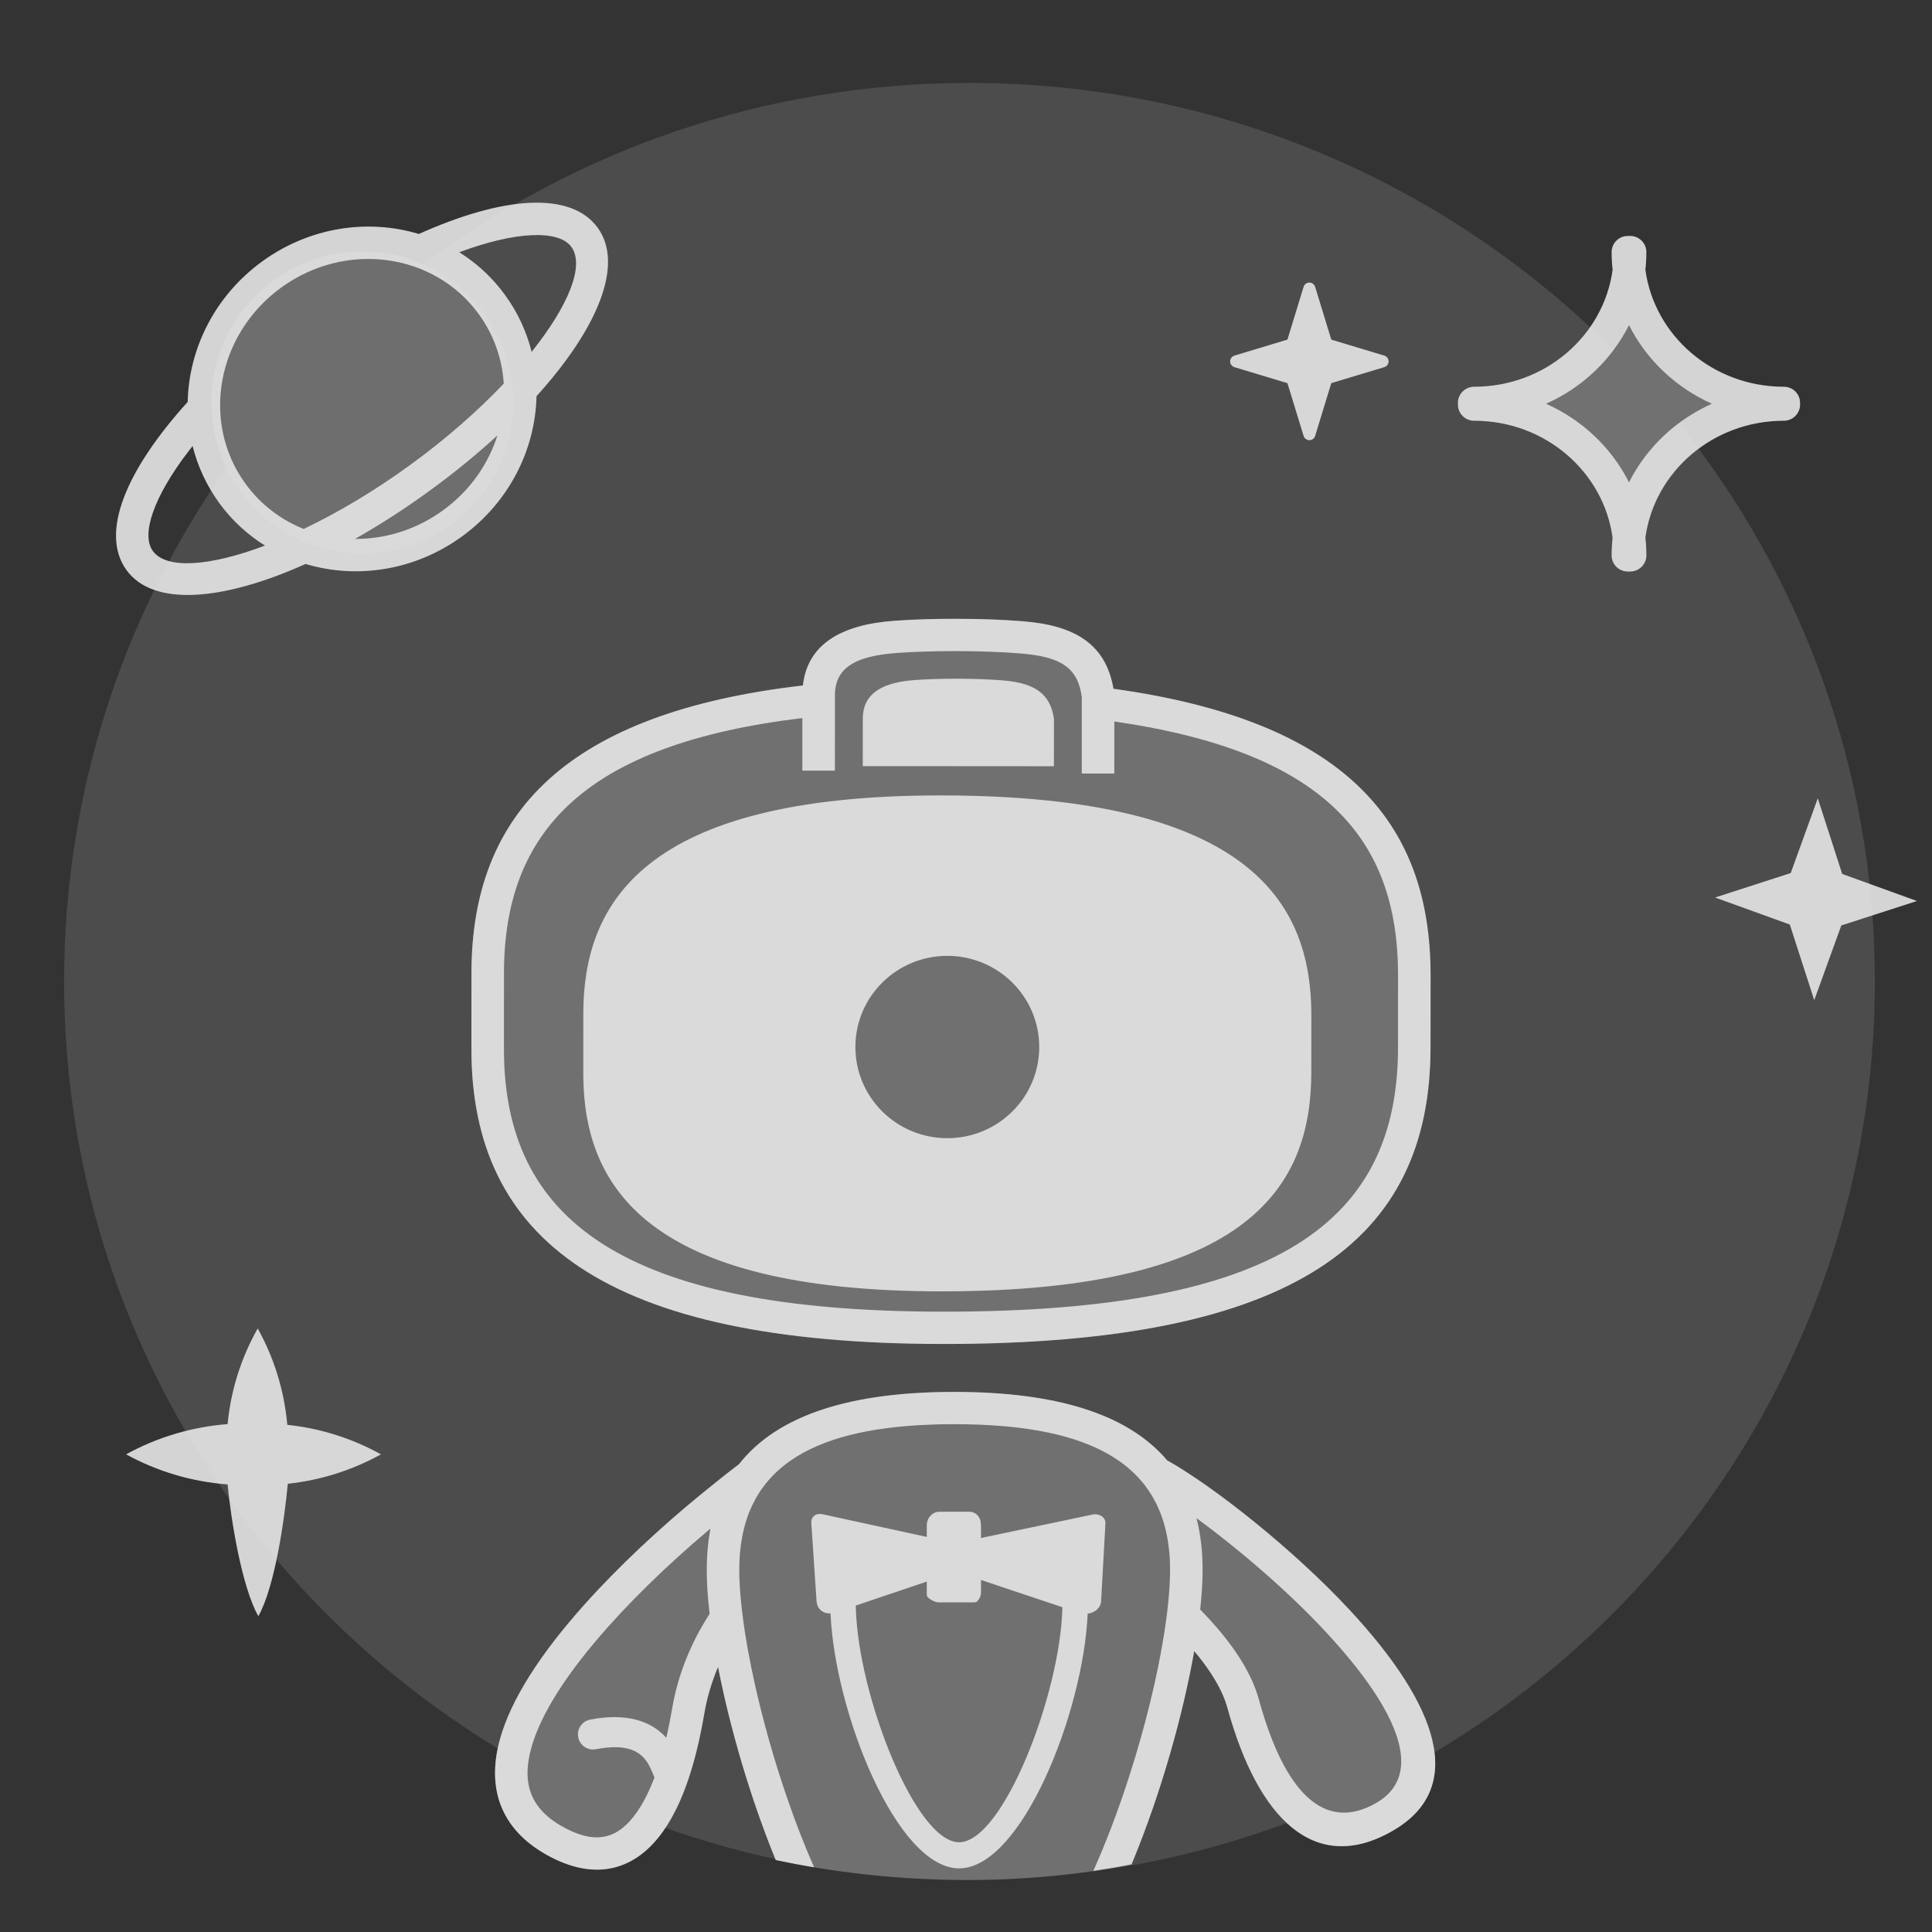 <?xml version="1.0" encoding="UTF-8"?>
<svg width="64px" height="64px" viewBox="0 0 64 64" version="1.1" xmlns="http://www.w3.org/2000/svg"
>
    <rect x="0" y="0" width="64" height="64" fill="#333333" stroke="none"/>
    <title>编组 14@3x</title>
    <g id="页面-1" stroke="none" stroke-width="1" fill="none" fill-rule="evenodd">
        <g id="设计组件-表格输入备份-3" transform="translate(-535, -327)">
            <g id="编组-4" transform="translate(535, 327)">
                <g id="编组-2" transform="translate(2.123, 2.747)" fill="#FFFFFF" fill-rule="nonzero">
                    <path d="M37.437,51.947 C37.876,52.469 38.206,52.974 38.405,53.448 C38.459,53.576 38.503,53.701 38.536,53.822 C39.006,55.539 39.669,56.867 40.504,57.643 C37.742,58.67 34.787,59.304 31.707,59.476 C32.959,59.401 34.179,59.244 35.361,59.013 L35.361,59.013 L35.421,58.866 C36.336,56.638 37.062,54.079 37.437,51.947 Z M21.663,52.473 C22.056,54.489 22.734,56.813 23.572,58.867 L23.559,58.838 C22.315,58.568 21.1,58.222 19.919,57.804 C20.531,56.886 20.942,55.582 21.206,54.025 C21.295,53.498 21.45,52.976 21.663,52.473 Z M29.992,1.56887836e-11 C38.34,1.56887836e-11 45.892,3.385 51.329,8.847 C50.759,9.612 49.99,10.229 49.097,10.628 C50.292,11.161 51.263,12.083 51.84,13.228 C52.228,12.457 52.796,11.786 53.49,11.268 C57.556,16.346 59.984,22.773 59.984,29.762 C59.984,40.61 54.135,50.102 45.397,55.303 C45.236,53.968 44.221,52.342 42.567,50.564 C40.746,48.607 38.124,46.518 36.54,45.628 C35.215,44.066 32.807,43.364 29.506,43.361 C26.108,43.359 23.655,44.1 22.356,45.758 C22.167,45.898 21.955,46.064 21.713,46.257 L21.713,46.257 L21.119,46.738 C19.742,47.86 18.358,49.152 17.222,50.425 C15.776,52.045 14.8,53.549 14.435,54.879 C14.408,54.977 14.384,55.074 14.364,55.17 C5.75,49.941 1.96109795e-12,40.518 1.96109795e-12,29.762 C1.96109795e-12,23.439 1.987,17.576 5.375,12.756 C6.183,14.43 7.895,15.586 9.881,15.586 C12.647,15.586 14.881,13.343 14.881,10.586 C14.881,8.55 13.662,6.793 11.91,6.015 C16.937,2.24 23.201,1.56887836e-11 29.992,1.56887836e-11 Z M29.546,17.751 C28.787,17.751 28.114,17.773 27.522,17.815 C25.738,17.941 24.626,18.595 24.474,19.96 C16.657,20.865 13.498,24.185 13.495,29.486 L13.495,29.486 L13.493,31.999 C13.489,38.28 17.907,41.766 29.105,41.773 C40.82,41.781 45.262,38.335 45.266,31.956 L45.266,31.956 L45.267,29.564 C45.271,24.385 42.311,21.118 34.762,20.068 C34.513,18.62 33.527,17.974 31.775,17.833 C31.121,17.78 30.379,17.752 29.546,17.751 Z"
                          id="形状结合" opacity="0.124"></path>
                    <path d="M29.506,43.361 C32.807,43.364 35.215,44.066 36.54,45.628 C38.124,46.518 40.746,48.607 42.567,50.564 C45.554,53.774 46.456,56.488 44.016,57.898 C41.429,59.393 39.544,57.498 38.536,53.822 C38.503,53.701 38.459,53.576 38.405,53.448 C38.206,52.974 37.876,52.469 37.437,51.947 C37.062,54.079 36.336,56.638 35.421,58.866 L35.361,59.013 C33.48,59.381 31.507,59.56 29.457,59.527 C27.414,59.494 25.447,59.268 23.572,58.867 C22.734,56.813 22.056,54.489 21.663,52.473 C21.45,52.976 21.295,53.498 21.206,54.025 C20.932,55.64 20.5,56.983 19.852,57.904 C18.953,59.183 17.669,59.562 16.15,58.784 C14.514,57.947 13.971,56.567 14.435,54.879 C14.8,53.549 15.776,52.045 17.222,50.425 C18.358,49.152 19.742,47.86 21.119,46.738 L21.713,46.257 C21.955,46.064 22.167,45.898 22.356,45.758 C23.655,44.1 26.108,43.359 29.506,43.361 Z M29.546,17.751 C30.379,17.752 31.121,17.78 31.775,17.833 C33.527,17.974 34.513,18.62 34.762,20.068 C42.311,21.118 45.271,24.385 45.267,29.564 L45.266,31.956 C45.262,38.335 40.82,41.781 29.105,41.773 C17.907,41.766 13.489,38.28 13.493,31.999 L13.495,29.486 C13.498,24.185 16.657,20.865 24.474,19.96 C24.626,18.595 25.738,17.941 27.522,17.815 C28.114,17.773 28.787,17.751 29.546,17.751 Z"
                          id="形状结合备份-3" opacity="0.299"></path>
                    <path d="M14.881,10.586 C14.881,7.83 12.647,5.586 9.881,5.586 C7.116,5.586 4.881,7.83 4.881,10.586 C4.881,13.343 7.116,15.586 9.881,15.586 C12.647,15.586 14.881,13.343 14.881,10.586 Z"
                          id="路径备份" opacity="0.291"></path>
                    <path d="M51.839,8.027 L51.835,8.037 C51.258,9.177 50.288,10.095 49.097,10.628 C50.292,11.161 51.263,12.083 51.84,13.228 C52.416,12.083 53.388,11.16 54.583,10.627 C53.388,10.094 52.416,9.172 51.839,8.027 Z"
                          id="路径备份-2" opacity="0.303"></path>
                </g>
                <g id="编组-14" transform="translate(0, 2)">
                    <g id="编组">
                        <path d="M8.537,42.007 C9.085,42.991 9.418,44.078 9.517,45.199 C10.607,45.313 11.662,45.646 12.619,46.177 C11.667,46.705 10.618,47.036 9.534,47.151 C9.431,48.272 9.113,50.556 8.558,51.538 C8.004,50.564 7.643,48.288 7.54,47.174 C6.36,47.085 5.213,46.745 4.176,46.177 C5.212,45.608 6.36,45.266 7.54,45.175 C7.645,44.061 7.985,42.982 8.537,42.007 Z M60.216,24.445 L61.026,26.951 L63.501,27.847 L60.996,28.657 L60.099,31.133 L59.29,28.627 L56.814,27.731 L59.32,26.921 L60.216,24.445 Z M19.8,5.545 C20.689,6.769 19.785,8.903 17.773,11.123 C17.734,12.883 16.874,14.63 15.305,15.77 C13.735,16.911 11.808,17.188 10.123,16.682 C7.39,17.909 5.08,18.11 4.191,16.886 C3.3,15.659 4.168,13.577 6.218,11.314 C6.254,9.553 7.114,7.802 8.686,6.66 C10.258,5.518 12.188,5.241 13.875,5.751 L13.828,5.772 C16.636,4.503 18.904,4.312 19.8,5.545 Z M53.999,5.815 C54.297,5.815 54.538,6.055 54.538,6.35 C54.538,6.549 54.527,6.744 54.506,6.937 C54.803,9.121 56.74,10.811 59.091,10.811 C59.359,10.811 59.581,11.005 59.623,11.259 L59.63,11.36 L59.63,11.403 C59.63,11.698 59.388,11.938 59.091,11.938 C56.74,11.938 54.803,13.628 54.505,15.812 C54.527,16.005 54.538,16.2 54.538,16.399 C54.538,16.664 54.343,16.885 54.086,16.926 L53.981,16.933 L53.926,16.933 C53.628,16.933 53.387,16.694 53.387,16.399 C53.387,16.2 53.398,16.004 53.419,15.811 C53.122,13.627 51.185,11.938 48.834,11.938 C48.566,11.938 48.344,11.744 48.302,11.49 L48.295,11.346 C48.295,11.05 48.537,10.811 48.834,10.811 C51.185,10.811 53.122,9.122 53.42,6.938 C53.398,6.745 53.387,6.549 53.387,6.35 C53.387,6.084 53.583,5.864 53.839,5.822 L53.945,5.816 L53.999,5.815 Z M6.38,12.775 L6.231,12.966 C5.083,14.469 4.668,15.708 5.063,16.252 C5.507,16.864 6.932,16.769 8.777,16.073 C8.199,15.712 7.681,15.239 7.258,14.657 C6.836,14.075 6.545,13.436 6.38,12.775 Z M16.478,12.423 C15.796,13.051 15.036,13.672 14.214,14.269 C13.392,14.867 12.565,15.398 11.757,15.853 L11.955,15.849 C12.894,15.817 13.845,15.509 14.676,14.905 C15.565,14.259 16.176,13.378 16.478,12.423 Z M9.315,7.526 C7.177,9.079 6.652,11.989 8.131,14.023 C8.635,14.717 9.308,15.221 10.061,15.522 C11.178,14.989 12.384,14.277 13.586,13.404 C14.787,12.531 15.837,11.604 16.688,10.708 C16.636,9.897 16.365,9.101 15.86,8.407 C14.382,6.373 11.453,5.972 9.315,7.526 Z M53.962,8.774 L53.958,8.784 C53.381,9.924 52.411,10.843 51.22,11.375 C52.414,11.908 53.386,12.83 53.963,13.975 C54.539,12.83 55.511,11.908 56.705,11.374 C55.511,10.841 54.539,9.919 53.962,8.774 Z M43.433,7.369 C43.497,7.389 43.546,7.438 43.566,7.502 L44.101,9.25 L45.857,9.78 C45.963,9.811 46.023,9.923 45.991,10.029 C45.972,10.093 45.921,10.143 45.857,10.163 L44.101,10.692 L43.566,12.44 C43.534,12.546 43.422,12.605 43.316,12.573 C43.253,12.553 43.203,12.504 43.183,12.44 L42.648,10.692 L40.892,10.163 C40.786,10.131 40.727,10.019 40.758,9.913 C40.778,9.849 40.828,9.799 40.892,9.78 L42.648,9.25 L43.183,7.502 C43.216,7.396 43.328,7.337 43.433,7.369 Z M15.214,6.356 L15.375,6.462 C15.888,6.808 16.349,7.246 16.732,7.774 C17.155,8.356 17.446,8.994 17.611,9.655 C18.842,8.116 19.372,6.79 18.927,6.179 C18.516,5.613 17.115,5.648 15.214,6.356 Z"
                              id="形状结合" fill="#E6E6E6" fill-rule="nonzero" opacity="0.898"></path>
                        <g id="Group-6-Copy-5" transform="translate(0.07, 0.204)"></g>
                        <g id="通用空页面-copy-3" transform="translate(15.098, 18.28)" fill="#E6E6E6"
                           fill-rule="nonzero" opacity="0.895">
                            <g id="分组">
                                <path d="M16.531,25.829 C19.832,25.831 22.24,26.533 23.565,28.095 C25.148,28.985 27.771,31.075 29.591,33.031 C32.579,36.241 33.48,38.956 31.041,40.365 C28.454,41.86 26.568,39.966 25.56,36.289 C25.527,36.168 25.484,36.043 25.43,35.915 C25.231,35.441 24.901,34.936 24.462,34.414 C24.087,36.546 23.361,39.105 22.446,41.334 L22.386,41.48 C21.968,41.562 21.547,41.634 21.12,41.697 C21.23,41.449 21.34,41.193 21.448,40.93 L21.448,40.927 L21.45,40.923 L21.468,40.877 L21.472,40.868 L21.473,40.866 L21.479,40.85 L21.496,40.808 L21.505,40.786 L21.521,40.746 L21.546,40.684 L21.546,40.686 L21.571,40.625 L21.571,40.625 L21.587,40.582 L21.586,40.583 L21.591,40.571 L21.587,40.582 L21.593,40.567 L21.592,40.568 L21.596,40.558 L21.602,40.544 L21.603,40.541 L21.604,40.539 L21.609,40.526 L21.616,40.509 L21.619,40.501 L21.623,40.491 L21.692,40.316 L21.692,40.316 C21.735,40.204 21.777,40.091 21.819,39.978 C21.841,39.92 21.862,39.862 21.883,39.804 C21.93,39.676 21.976,39.547 22.021,39.418 C22.024,39.411 22.026,39.406 22.028,39.4 C22.084,39.239 22.139,39.076 22.194,38.913 C22.204,38.883 22.214,38.852 22.224,38.821 C22.328,38.507 22.427,38.192 22.522,37.877 C22.529,37.851 22.537,37.825 22.545,37.799 C22.583,37.67 22.621,37.54 22.658,37.411 C22.685,37.317 22.711,37.224 22.737,37.13 C22.808,36.873 22.875,36.618 22.939,36.366 C22.958,36.29 22.977,36.215 22.995,36.14 L23.067,35.84 L23.067,35.84 C23.09,35.744 23.112,35.647 23.134,35.551 C23.149,35.484 23.164,35.417 23.178,35.351 C23.203,35.238 23.227,35.127 23.249,35.017 C23.255,34.987 23.262,34.956 23.268,34.926 C23.362,34.464 23.44,34.019 23.502,33.6 C23.509,33.55 23.517,33.5 23.524,33.45 L23.527,33.426 C23.584,33.013 23.623,32.628 23.644,32.276 L23.653,32.091 C23.659,31.966 23.662,31.845 23.662,31.73 L23.662,31.72 L23.658,31.496 L23.654,31.395 L23.654,31.395 L23.647,31.272 L23.647,31.272 L23.637,31.151 C23.613,30.885 23.573,30.634 23.515,30.395 C23.513,30.384 23.509,30.371 23.506,30.358 C23.451,30.136 23.381,29.926 23.296,29.728 L23.254,29.633 L23.254,29.633 C23.237,29.596 23.22,29.56 23.202,29.523 C23.191,29.503 23.181,29.482 23.17,29.462 C23.144,29.41 23.116,29.36 23.087,29.311 L23.066,29.274 L23.066,29.274 C22.991,29.15 22.91,29.031 22.822,28.917 L22.812,28.904 C22.381,28.352 21.788,27.922 21.036,27.605 C21.017,27.597 20.998,27.59 20.98,27.582 C20.924,27.558 20.867,27.536 20.808,27.514 L20.72,27.482 L20.72,27.482 C20.665,27.461 20.609,27.442 20.553,27.423 L20.49,27.403 L20.49,27.403 C20.332,27.352 20.168,27.305 19.998,27.261 C19.963,27.253 19.929,27.244 19.894,27.236 C19.826,27.22 19.758,27.204 19.688,27.189 C19.672,27.185 19.657,27.182 19.641,27.179 C19.56,27.161 19.476,27.145 19.391,27.129 L19.347,27.121 L19.347,27.121 C19.254,27.104 19.159,27.088 19.063,27.073 C19.029,27.068 18.997,27.063 18.964,27.058 C18.893,27.048 18.822,27.038 18.749,27.028 C18.724,27.025 18.7,27.022 18.676,27.019 C18.606,27.01 18.535,27.002 18.464,26.995 C18.412,26.989 18.361,26.984 18.309,26.979 C18.269,26.975 18.229,26.971 18.189,26.967 C18.126,26.962 18.061,26.957 17.996,26.952 C17.795,26.936 17.588,26.924 17.376,26.915 C17.325,26.913 17.275,26.911 17.224,26.91 C17.154,26.907 17.085,26.906 17.014,26.904 C16.963,26.903 16.911,26.902 16.859,26.901 L16.841,26.901 L16.53,26.898 L16.243,26.9 L16.36,26.899 L16.36,26.899 L16.53,26.898 L16.282,26.9 L16.282,26.9 L16.238,26.9 L16.237,26.9 L16.038,26.903 L16.038,26.903 C15.956,26.905 15.875,26.907 15.795,26.91 C15.762,26.911 15.729,26.913 15.695,26.914 C15.603,26.917 15.512,26.922 15.421,26.927 C15.397,26.928 15.373,26.929 15.348,26.931 C15.231,26.937 15.115,26.945 15.001,26.954 C14.997,26.955 14.992,26.955 14.987,26.956 C14.874,26.965 14.763,26.975 14.654,26.986 C14.646,26.987 14.638,26.988 14.629,26.988 C14.523,27 14.42,27.011 14.318,27.024 L14.287,27.029 L14.287,27.029 C14.181,27.042 14.077,27.057 13.974,27.073 C13.947,27.077 13.921,27.082 13.894,27.086 C13.832,27.096 13.77,27.107 13.708,27.118 C13.658,27.127 13.609,27.136 13.561,27.146 L13.405,27.177 L13.405,27.177 L13.293,27.202 L13.293,27.202 C13.231,27.216 13.169,27.23 13.108,27.245 L13.028,27.265 L13.028,27.265 C12.849,27.311 12.675,27.362 12.508,27.417 C12.487,27.424 12.466,27.431 12.445,27.439 C12.389,27.458 12.334,27.477 12.279,27.498 C12.254,27.507 12.23,27.516 12.207,27.525 C12.127,27.555 12.05,27.587 11.974,27.62 C11.959,27.626 11.945,27.632 11.931,27.639 C11.87,27.665 11.811,27.692 11.754,27.72 L11.683,27.755 L11.683,27.755 C11.631,27.781 11.58,27.807 11.53,27.835 C11.513,27.844 11.495,27.854 11.478,27.863 C11.345,27.937 11.22,28.015 11.101,28.098 L11.074,28.116 C10.713,28.37 10.409,28.665 10.164,29.004 L10.162,29.007 L10.143,29.033 L10.108,29.083 L10.108,29.083 L10.087,29.114 L10.075,29.132 L10.075,29.132 L10.008,29.239 L10.008,29.239 L9.981,29.282 L9.981,29.282 C9.96,29.318 9.94,29.354 9.92,29.39 C9.856,29.508 9.797,29.63 9.744,29.757 C9.734,29.782 9.723,29.808 9.713,29.834 L9.683,29.913 L9.655,29.992 L9.64,30.037 L9.64,30.037 C9.627,30.076 9.614,30.117 9.602,30.157 C9.593,30.186 9.585,30.216 9.577,30.245 C9.569,30.274 9.561,30.303 9.553,30.333 L9.499,30.571 L9.499,30.571 L9.456,30.82 C9.448,30.874 9.44,30.929 9.434,30.985 L9.418,31.135 L9.418,31.135 C9.415,31.165 9.412,31.195 9.41,31.226 L9.403,31.334 L9.403,31.334 L9.397,31.443 L9.395,31.497 L9.392,31.701 L9.392,31.721 L9.392,31.721 L9.394,31.938 C9.406,32.382 9.452,32.892 9.529,33.449 L9.529,33.451 L9.534,33.485 C9.565,33.704 9.6,33.929 9.64,34.161 C9.652,34.238 9.666,34.317 9.681,34.396 C9.751,34.781 9.833,35.18 9.925,35.589 C9.946,35.68 9.967,35.771 9.988,35.863 C10.013,35.967 10.038,36.071 10.064,36.177 C10.119,36.402 10.177,36.63 10.239,36.86 C10.267,36.965 10.296,37.071 10.325,37.177 C10.345,37.251 10.366,37.325 10.387,37.4 C10.422,37.523 10.458,37.645 10.494,37.768 C10.509,37.818 10.524,37.869 10.539,37.919 C10.574,38.035 10.609,38.151 10.645,38.267 L10.683,38.387 L10.683,38.387 L10.721,38.507 C10.766,38.65 10.813,38.792 10.86,38.934 C10.962,39.241 11.068,39.546 11.178,39.848 C11.196,39.897 11.214,39.946 11.232,39.995 C11.267,40.088 11.302,40.181 11.337,40.274 C11.366,40.35 11.395,40.426 11.425,40.501 L11.44,40.539 L11.547,40.809 C11.562,40.847 11.578,40.886 11.594,40.924 C11.685,41.147 11.777,41.365 11.871,41.577 C11.441,41.505 11.017,41.424 10.598,41.335 L10.595,41.326 C9.758,39.28 9.081,36.957 8.688,34.94 C8.475,35.443 8.32,35.965 8.231,36.493 C7.957,38.107 7.525,39.45 6.877,40.372 C5.978,41.65 4.694,42.03 3.175,41.252 C1.539,40.415 0.996,39.034 1.46,37.347 C1.825,36.016 2.801,34.512 4.246,32.892 C5.383,31.619 6.767,30.328 8.143,29.205 C8.647,28.795 9.051,28.471 9.381,28.225 C10.68,26.568 13.133,25.826 16.531,25.829 Z M17.021,29.798 C17.134,29.798 17.345,29.871 17.39,30.147 L17.399,30.261 L17.399,30.668 L21.098,29.891 C21.293,29.849 21.484,29.957 21.516,30.113 L21.521,30.174 L21.377,32.768 C21.365,32.982 21.168,33.144 20.933,33.175 C20.791,36.43 18.746,41.612 16.674,41.612 C14.6,41.612 12.553,36.423 12.414,33.166 C12.184,33.181 12.008,33.043 11.962,32.837 L11.951,32.756 L11.777,30.162 C11.767,29.998 11.884,29.869 12.061,29.87 L12.14,29.879 L15.603,30.632 L15.603,30.261 C15.603,29.97 15.81,29.831 15.947,29.803 L15.994,29.798 L17.021,29.798 Z M17.399,32.059 L17.399,32.481 C17.399,32.573 17.334,32.743 17.235,32.789 L17.183,32.801 L15.994,32.801 C15.882,32.801 15.666,32.695 15.614,32.597 L15.603,32.555 L15.603,32.112 L13.251,32.906 L13.254,33.018 C13.337,35.892 15.229,40.747 16.674,40.747 C18.128,40.747 20.035,35.827 20.095,32.961 L17.399,32.059 Z M8.437,30.356 L8.828,30.032 C7.493,31.121 6.149,32.375 5.053,33.602 C3.708,35.109 2.812,36.49 2.5,37.628 C2.165,38.846 2.503,39.705 3.669,40.301 C4.688,40.823 5.391,40.615 5.993,39.76 C6.214,39.445 6.41,39.055 6.582,38.601 L6.509,38.425 C6.456,38.306 6.4,38.187 6.363,38.128 C6.08,37.68 5.599,37.484 4.64,37.665 C4.369,37.717 4.107,37.538 4.056,37.267 C4.004,36.996 4.183,36.734 4.454,36.683 C5.62,36.462 6.444,36.702 6.974,37.285 C7.046,36.978 7.11,36.653 7.168,36.315 C7.354,35.214 7.786,34.139 8.409,33.182 C8.346,32.644 8.313,32.152 8.314,31.72 C8.314,31.354 8.338,31.007 8.384,30.678 L8.437,30.356 Z M24.537,30.011 L24.567,30.13 C24.682,30.618 24.74,31.151 24.74,31.731 C24.74,32.12 24.712,32.559 24.66,33.036 C25.478,33.873 26.087,34.698 26.425,35.504 C26.496,35.674 26.555,35.842 26.601,36.008 C27.45,39.106 28.775,40.437 30.499,39.441 C32.043,38.548 31.369,36.517 28.8,33.757 C27.555,32.419 25.902,31.005 24.537,30.011 Z M16.57,0.219 C17.404,0.219 18.145,0.248 18.8,0.301 C20.551,0.441 21.538,1.087 21.787,2.536 C29.335,3.586 32.296,6.853 32.292,12.031 L32.29,14.423 C32.287,20.803 27.845,24.249 16.13,24.241 C4.931,24.233 0.513,20.748 0.518,14.466 L0.519,11.954 C0.523,6.652 3.682,3.332 11.499,2.427 C11.651,1.063 12.763,0.408 14.547,0.283 C15.139,0.24 15.812,0.218 16.57,0.219 Z M16.57,1.289 C15.836,1.288 15.189,1.309 14.624,1.35 C13.194,1.45 12.561,1.865 12.56,2.757 L12.559,5.248 L11.481,5.248 L11.481,3.507 C4.301,4.369 1.6,7.242 1.597,11.954 L1.596,14.467 C1.592,20.097 5.48,23.164 16.131,23.171 C27.3,23.179 31.209,20.146 31.213,14.423 L31.214,12.03 C31.217,7.436 28.704,4.616 21.816,3.62 L21.815,5.344 L20.737,5.344 L20.738,2.809 C20.606,1.845 20.061,1.475 18.712,1.367 C18.088,1.316 17.375,1.289 16.57,1.289 Z M16.078,6.069 C17.577,6.07 18.897,6.147 20.061,6.289 C26.877,7.122 28.296,10.184 28.341,13.199 L28.342,13.358 L28.341,15.231 C28.339,18.857 26.493,22.504 16.067,22.498 C6.3,22.491 4.277,18.989 4.225,15.416 L4.224,15.265 L4.225,13.298 C4.228,9.68 6.173,6.063 16.078,6.069 Z M16.283,11.384 C14.601,11.384 13.238,12.736 13.238,14.404 C13.238,16.072 14.601,17.424 16.283,17.424 C17.965,17.424 19.328,16.072 19.328,14.404 C19.328,12.736 17.965,11.384 16.283,11.384 Z M16.595,2.203 C17.19,2.204 17.684,2.225 18.091,2.256 C19.017,2.329 19.621,2.593 19.789,3.386 L19.816,3.542 L19.814,5.103 C17.179,5.1 15.245,5.099 14.013,5.099 L13.482,5.099 L13.483,3.53 C13.483,2.623 14.241,2.312 15.237,2.245 C15.611,2.219 16.059,2.203 16.595,2.203 Z"
                                      id="形状结合"></path>
                            </g>
                        </g>
                        <g id="通用空页面-copy-3备份" transform="translate(15.098, 18.28)">
                            <g id="分组"></g>
                        </g>
                    </g>
                </g>
            </g>
        </g>
    </g>
</svg>
